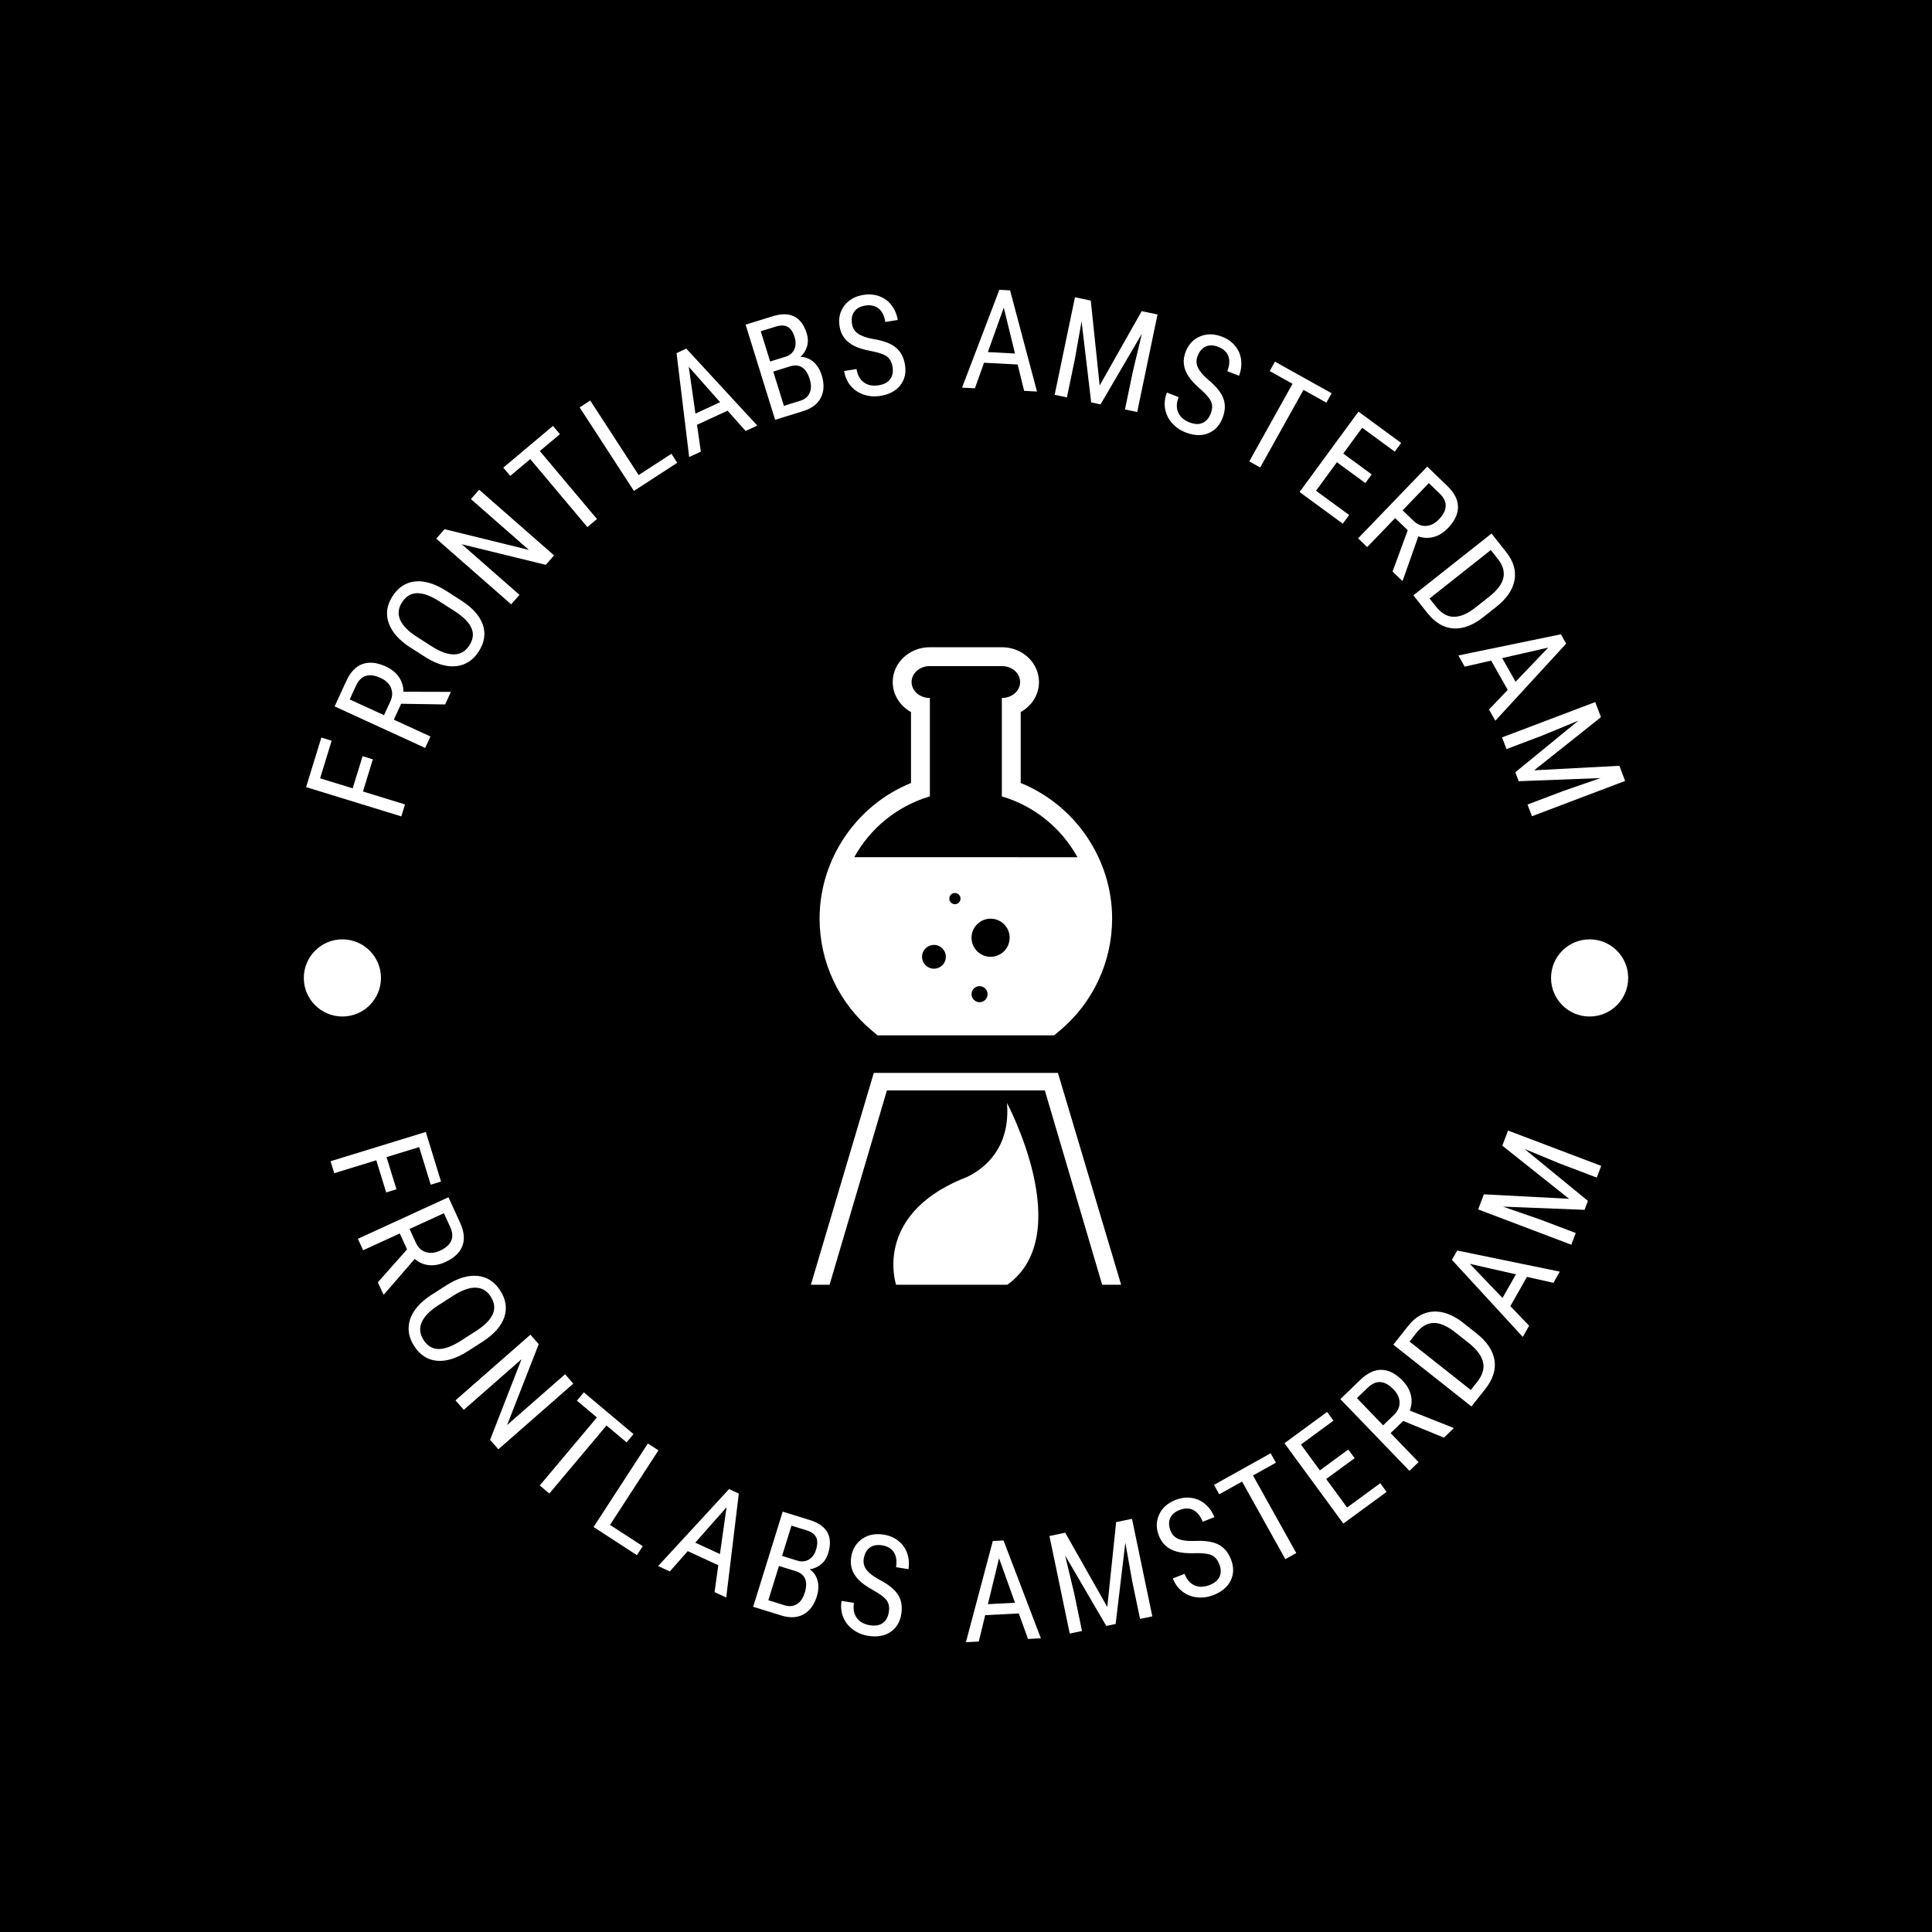 <svg xmlns="http://www.w3.org/2000/svg" version="1.1" xmlns:xlink="http://www.w3.org/1999/xlink" xmlns:svgjs="http://svgjs.dev/svgjs" width="1000" height="1000" viewBox="0 0 1000 1000"><rect width="1000" height="1000" fill="#000000"></rect><g transform="matrix(0.7,0,0,0.7,150,150)"><svg viewBox="0 0 280 280" data-background-color="#ffffff" preserveAspectRatio="xMidYMid meet" height="1000" width="1000" xmlns="http://www.w3.org/2000/svg" xmlns:xlink="http://www.w3.org/1999/xlink"><g id="tight-bounds" transform="matrix(1,0,0,1,0,0)"><svg viewBox="0 0 280 280" height="280" width="280"><g><svg viewBox="0 0 280 280" height="280" width="280"><g><svg viewBox="0 0 280 280" height="280" width="280"><g id="textblocktransform"><svg viewBox="0 0 280 280" height="280" width="280" id="textblock"><g><svg viewBox="0 0 280 280" height="280" width="280"><g transform="matrix(1,0,0,1,107.883,74.003)"><svg viewBox="0 0 64.235 131.993" height="131.993" width="64.235"><g><svg xmlns="http://www.w3.org/2000/svg" xmlns:xlink="http://www.w3.org/1999/xlink" version="1.0" x="0" y="0" viewBox="44.085 18.206 52.122 107.103" enable-background="new 0 0 141.73 141.73" xml:space="preserve" height="131.993" width="64.235" class="icon-o-0" data-fill-palette-color="accent" id="o-0"><g fill="#636365" data-fill-palette-color="accent"><polygon points="93.021,125.309 83.388,92.659 56.859,92.659 47.226,125.309 44.085,125.309 54.656,89.715 85.589,89.715    96.207,125.309  " fill="#ffffff" data-fill-palette-color="accent"></polygon></g><path d="M58.401 125.309c0 0-3.899-11.481 11.046-17.762 0 0 8.448-2.602 7.581-12.778 0 0 11.82 22.093 0.062 30.54H58.401z" fill="#ffffff" data-fill-palette-color="accent"></path><path d="M79.337 41.015V29.09c1.84-1.017 3.072-2.896 3.072-5.038 0-3.224-2.787-5.846-6.21-5.846H64.043c-3.424 0-6.209 2.623-6.209 5.846 0 2.147 1.236 4.027 3.072 5.045v11.918c-9.151 3.716-15.358 12.761-15.358 22.771 0 7.312 3.229 14.196 8.856 18.883l0.881 0.737h1.148 27.375 1.147l0.883-0.737c5.626-4.688 8.855-11.57 8.855-18.883C94.695 53.776 88.487 44.731 79.337 41.015zM64.76 72.211c-1.102 0-1.997-0.893-1.997-1.999 0-1.104 0.896-1.998 1.997-1.998 1.104 0 1.998 0.895 1.998 1.998C66.758 71.318 65.863 72.211 64.76 72.211zM68.281 61.375c-0.521 0-0.941-0.421-0.941-0.941s0.421-0.941 0.941-0.941c0.52 0 0.941 0.421 0.941 0.941S68.801 61.375 68.281 61.375zM72.424 77.84c-0.744 0-1.348-0.604-1.348-1.348s0.604-1.348 1.348-1.348 1.348 0.604 1.348 1.348S73.168 77.84 72.424 77.84zM74.277 70.212c-1.768 0-3.201-1.434-3.201-3.202 0-1.768 1.434-3.201 3.201-3.201 1.769 0 3.202 1.434 3.202 3.201C77.479 68.779 76.046 70.212 74.277 70.212zM51.372 53.482c2.697-4.889 7.245-8.613 12.705-10.219V26.728h-0.033c-1.678 0-3.039-1.198-3.039-2.675 0-1.478 1.36-2.676 3.039-2.676H76.2c1.678 0 3.039 1.198 3.039 2.676 0 1.477-1.361 2.675-3.039 2.675h-0.033v16.536c5.459 1.604 10.008 5.331 12.705 10.218H51.372z" fill="#ffffff" data-fill-palette-color="accent"></path></svg></g></svg></g><g><path d="M15.069 96.557l2.125 0.653-2.048 6.661 8.707 2.677-0.762 2.478-19.715-6.063 3.156-10.264 2.135 0.656-2.394 7.787 6.748 2.075z" fill="#ffffff" data-fill-palette-color="primary"></path><path d="M32.161 85.849l-9.11-0.144-1.513 3.297 7.581 3.478-1.089 2.375-18.749-8.601 2.41-5.253c0.843-1.838 1.959-3.009 3.349-3.515 1.389-0.505 3.006-0.335 4.85 0.512v0c1.161 0.533 2.056 1.252 2.685 2.156 0.629 0.905 0.946 1.926 0.951 3.063v0l9.639 0.026 0.159 0.072zM12.401 84.81l7.107 3.26 1.307-2.85c0.456-0.993 0.501-1.927 0.135-2.801-0.363-0.88-1.078-1.566-2.146-2.056v0c-2.403-1.102-4.104-0.564-5.104 1.616v0z" fill="#ffffff" data-fill-palette-color="primary"></path><path d="M32.299 62.277l3.158 2.024c2.369 1.519 3.871 3.195 4.504 5.03 0.634 1.834 0.355 3.68-0.836 5.538v0c-1.147 1.789-2.677 2.803-4.592 3.044-1.906 0.239-4.01-0.351-6.314-1.771v0l-3.261-2.09c-2.323-1.489-3.816-3.168-4.476-5.036-0.657-1.874-0.398-3.728 0.778-5.563v0c1.172-1.829 2.716-2.851 4.633-3.068 1.912-0.211 4.048 0.42 6.406 1.892zM34.273 66.622l-3.252-2.085c-1.84-1.18-3.4-1.753-4.678-1.721-1.281 0.023-2.319 0.656-3.116 1.898v0c-0.77 1.202-0.899 2.402-0.384 3.6 0.508 1.194 1.644 2.36 3.405 3.497v0l3.115 1.997c1.777 1.139 3.326 1.698 4.646 1.676 1.326-0.018 2.382-0.64 3.167-1.865 0.785-1.225 0.937-2.405 0.456-3.541-0.481-1.136-1.601-2.288-3.359-3.456z" fill="#ffffff" data-fill-palette-color="primary"></path><path d="M39.201 41.392l15.512 13.596-1.716 1.957-17.395-4.264 11.952 10.475-1.722 1.965-15.513-13.595 1.723-1.966 17.463 4.297-12.006-10.523z" fill="#ffffff" data-fill-palette-color="primary"></path><path d="M54.486 28.179l1.437 1.71-4.157 3.494 11.834 14.081-1.985 1.668-11.834-14.081-4.142 3.481-1.437-1.71z" fill="#ffffff" data-fill-palette-color="primary"></path><path d="M62.2 22.924l10.027 15.431 6.78-4.405 1.211 1.864-8.97 5.829-11.239-17.296z" fill="#ffffff" data-fill-palette-color="primary"></path><path d="M94.37 29.228l-3.736-4.201-6.325 2.922 0.795 5.559-2.418 1.117-2.613-21.514 2.018-0.933 14.697 15.932zM82.599 15.94l1.383 9.689 5.107-2.36z" fill="#ffffff" data-fill-palette-color="primary"></path><path d="M106.284 25.117l-5.803 1.8-6.111-19.701 5.618-1.742c1.794-0.557 3.28-0.538 4.458 0.054 1.178 0.593 2.038 1.764 2.581 3.513v0c0.285 0.92 0.309 1.803 0.071 2.649-0.245 0.848-0.699 1.586-1.363 2.215v0c0.985-0.005 1.872 0.328 2.66 0.999 0.79 0.678 1.367 1.607 1.734 2.788v0c0.548 1.768 0.493 3.309-0.166 4.621-0.658 1.313-1.885 2.248-3.679 2.804zM103.532 15.864l-3.435 1.066 2.201 7.095 3.386-1.05c0.94-0.291 1.587-0.832 1.943-1.622 0.356-0.79 0.361-1.743 0.015-2.858v0c-0.737-2.375-2.106-3.252-4.11-2.631zM97.508 8.582l1.943 6.263 3.18-0.986c0.855-0.265 1.457-0.767 1.808-1.505 0.348-0.745 0.375-1.593 0.08-2.546v0c-0.336-1.083-0.818-1.795-1.446-2.137-0.63-0.348-1.438-0.369-2.423-0.064v0z" fill="#ffffff" data-fill-palette-color="primary"></path><path d="M124.795 15.985v0c-0.163-1.018-0.565-1.753-1.205-2.204-0.64-0.451-1.719-0.817-3.238-1.099-1.519-0.282-2.702-0.646-3.548-1.091-0.852-0.438-1.525-0.99-2.02-1.658-0.494-0.661-0.815-1.457-0.964-2.388v0c-0.259-1.612 0.068-3.027 0.979-4.246 0.905-1.218 2.23-1.967 3.977-2.247v0c1.194-0.192 2.299-0.092 3.317 0.298 1.023 0.382 1.86 1.009 2.512 1.88 0.658 0.87 1.079 1.875 1.262 3.014v0l-2.569 0.413c-0.202-1.261-0.662-2.187-1.38-2.778-0.717-0.591-1.646-0.794-2.786-0.611v0c-1.032 0.166-1.789 0.581-2.27 1.246-0.473 0.671-0.626 1.529-0.459 2.575v0c0.137 0.857 0.56 1.526 1.267 2.007 0.707 0.482 1.741 0.845 3.101 1.09v0c2.116 0.338 3.68 0.925 4.693 1.758 1.019 0.833 1.654 2.031 1.906 3.597v0c0.265 1.653-0.059 3.061-0.972 4.224-0.912 1.17-2.289 1.903-4.131 2.199v0c-1.187 0.191-2.325 0.107-3.413-0.252-1.082-0.359-1.984-0.962-2.708-1.807-0.724-0.846-1.183-1.875-1.378-3.089v0l2.57-0.413c0.202 1.261 0.711 2.186 1.524 2.776 0.821 0.588 1.838 0.784 3.053 0.589v0c1.126-0.181 1.926-0.607 2.4-1.277 0.48-0.672 0.64-1.507 0.48-2.506z" fill="#ffffff" data-fill-palette-color="primary"></path><path d="M152.038 20.924l-1.346-5.458-6.958-0.364-1.888 5.289-2.66-0.139 7.718-20.252 2.22 0.116 5.575 20.947zM147.82 3.68l-3.294 9.217 5.618 0.293z" fill="#ffffff" data-fill-palette-color="primary"></path><path d="M162.56 1.549l3.27 0.681 1.846 17.571 8.697-15.375 3.281 0.683-4.206 20.194-2.538-0.529 1.638-7.864 1.871-7.827-8.565 14.638-1.936-0.403-1.989-16.784-1.399 7.872-1.638 7.865-2.538-0.529z" fill="#ffffff" data-fill-palette-color="primary"></path><path d="M190.66 25.646v0c0.376-0.961 0.402-1.797 0.079-2.51-0.323-0.713-1.067-1.576-2.232-2.59-1.166-1.014-2.001-1.927-2.504-2.74-0.512-0.809-0.812-1.627-0.9-2.454-0.09-0.82 0.037-1.669 0.38-2.547v0c0.595-1.52 1.594-2.575 2.998-3.162 1.397-0.59 2.92-0.563 4.568 0.081v0c1.126 0.441 2.028 1.087 2.707 1.94 0.688 0.849 1.091 1.813 1.211 2.894 0.126 1.084-0.021 2.163-0.442 3.238v0l-2.423-0.948c0.465-1.19 0.539-2.221 0.22-3.094-0.319-0.873-1.016-1.52-2.091-1.94v0c-0.973-0.381-1.836-0.407-2.588-0.077-0.748 0.338-1.316 1-1.702 1.986v0c-0.316 0.808-0.292 1.599 0.073 2.372 0.365 0.774 1.071 1.611 2.12 2.513v0c1.652 1.365 2.703 2.664 3.152 3.896 0.456 1.235 0.395 2.59-0.182 4.066v0c-0.61 1.559-1.603 2.608-2.981 3.147-1.38 0.546-2.938 0.479-4.675-0.201v0c-1.12-0.438-2.058-1.087-2.813-1.948-0.75-0.858-1.222-1.835-1.417-2.931-0.195-1.096-0.068-2.216 0.379-3.361v0l2.424 0.948c-0.465 1.19-0.497 2.245-0.094 3.165 0.409 0.923 1.186 1.608 2.332 2.057v0c1.062 0.416 1.968 0.454 2.716 0.116 0.755-0.336 1.316-0.974 1.685-1.916z" fill="#ffffff" data-fill-palette-color="primary"></path><path d="M215.7 21.416l-1.088 1.951-4.743-2.644-8.957 16.065-2.264-1.263 8.956-16.065-4.725-2.634 1.088-1.951z" fill="#ffffff" data-fill-palette-color="primary"></path><path d="M223.991 38.222l-1.314 1.794-5.884-4.313-4.326 5.9 6.86 5.028-1.315 1.794-8.95-6.561 12.194-16.636 8.835 6.475-1.321 1.802-6.744-4.943-3.919 5.347z" fill="#ffffff" data-fill-palette-color="primary"></path><path d="M228.315 58.332l3.145-8.552-2.613-2.516-5.787 6.007-1.881-1.813 14.31-14.855 4.162 4.009c1.456 1.403 2.193 2.843 2.212 4.321 0.018 1.478-0.677 2.948-2.085 4.409v0c-0.886 0.92-1.861 1.528-2.923 1.823-1.062 0.295-2.131 0.257-3.205-0.114v0l-3.207 9.089-0.121 0.126zM235.821 40.024l-5.424 5.631 2.258 2.175c0.787 0.758 1.654 1.109 2.6 1.053 0.951-0.052 1.834-0.5 2.649-1.346v0c1.834-1.904 1.888-3.688 0.161-5.352v0z" fill="#ffffff" data-fill-palette-color="primary"></path><path d="M235.492 66.88l-2.867-3.625 16.179-12.795 3.051 3.858c1.496 1.891 2.065 3.823 1.709 5.795-0.358 1.981-1.606 3.817-3.744 5.508v0l-2.716 2.148c-2.138 1.691-4.208 2.47-6.212 2.339-2.007-0.137-3.807-1.213-5.4-3.228zM250.103 55.704l-1.443-1.825-12.683 10.03 1.291 1.632c1.131 1.431 2.368 2.151 3.708 2.162 1.341 0.011 2.822-0.612 4.442-1.867v0l2.861-2.263c1.709-1.352 2.702-2.668 2.978-3.948 0.277-1.29-0.108-2.597-1.154-3.921z" fill="#ffffff" data-fill-palette-color="primary"></path><path d="M248.282 86.901l3.877-4.069-3.434-6.063-5.474 1.252-1.313-2.318 21.226-4.38 1.096 1.935-14.665 15.961zM260.553 74.074l-9.542 2.178 2.773 4.895z" fill="#ffffff" data-fill-palette-color="primary"></path><path d="M270.275 85.356l1.184 3.123-13.823 11.004 17.64-0.933 1.188 3.133-19.288 7.311-0.919-2.424 7.512-2.848 7.605-2.63-16.947 0.649-0.701-1.849 13.082-10.702-7.39 3.054-7.512 2.847-0.919-2.424z" fill="#ffffff" data-fill-palette-color="primary"></path><path d="M22.08 186.229l-2.125 0.653-2.048-6.66-8.707 2.678-0.762-2.478 19.715-6.063 3.157 10.264-2.135 0.657-2.395-7.787-6.748 2.076z" fill="#ffffff" data-fill-palette-color="primary"></path><path d="M18.227 205.486l6.051-6.813-1.512-3.296-7.581 3.478-1.09-2.375 18.748-8.601 2.41 5.252c0.843 1.838 1.003 3.448 0.48 4.831-0.523 1.382-1.707 2.497-3.551 3.342v0c-1.161 0.533-2.29 0.742-3.387 0.63-1.097-0.113-2.077-0.539-2.942-1.277v0l-6.306 7.289-0.158 0.073zM31.902 191.185l-7.106 3.26 1.308 2.85c0.456 0.993 1.134 1.637 2.035 1.93 0.904 0.299 1.89 0.204 2.958-0.286v0c2.403-1.102 3.104-2.743 2.104-4.923v0z" fill="#ffffff" data-fill-palette-color="primary"></path><path d="M40.027 217.711l-3.157 2.023c-2.369 1.519-4.52 2.183-6.451 1.994-1.931-0.19-3.492-1.214-4.683-3.072v0c-1.147-1.789-1.429-3.603-0.849-5.444 0.579-1.831 1.994-3.497 4.245-4.998v0l3.261-2.09c2.323-1.489 4.472-2.144 6.445-1.965 1.977 0.185 3.553 1.195 4.73 3.03v0c1.172 1.829 1.457 3.659 0.853 5.49-0.607 1.825-2.072 3.503-4.394 5.032zM35.255 217.69l3.253-2.085c1.84-1.18 3.013-2.357 3.516-3.532 0.514-1.173 0.372-2.381-0.423-3.623v0c-0.77-1.202-1.807-1.819-3.111-1.852-1.297-0.037-2.831 0.508-4.6 1.634v0l-3.114 1.996c-1.777 1.139-2.931 2.313-3.463 3.522-0.537 1.213-0.413 2.431 0.372 3.656 0.785 1.225 1.794 1.856 3.028 1.894 1.233 0.037 2.747-0.499 4.542-1.61z" fill="#ffffff" data-fill-palette-color="primary"></path><path d="M58.696 226.463l-15.513 13.596-1.715-1.958 6.508-16.686-11.952 10.475-1.722-1.965 15.512-13.595 1.723 1.965-6.549 16.749 12.006-10.523z" fill="#ffffff" data-fill-palette-color="primary"></path><path d="M71.165 236.918l-1.438 1.71-4.157-3.494-11.834 14.08-1.985-1.668 11.834-14.08-4.142-3.481 1.438-1.71z" fill="#ffffff" data-fill-palette-color="primary"></path><path d="M76.325 240.281l-10.028 15.432 6.779 4.405-1.211 1.864-8.97-5.829 11.239-17.295z" fill="#ffffff" data-fill-palette-color="primary"></path><path d="M87.94 269.632l0.777-5.567-6.325-2.922-3.717 4.209-2.418-1.118 14.687-15.936 2.019 0.932-2.604 21.519zM90.427 252.055l-6.48 7.334 5.107 2.359z" fill="#ffffff" data-fill-palette-color="primary"></path><path d="M101.743 274.467l-5.804-1.8 6.11-19.701 5.618 1.742c1.794 0.557 3.009 1.413 3.645 2.569 0.636 1.156 0.682 2.608 0.14 4.356v0c-0.285 0.92-0.766 1.661-1.441 2.224-0.682 0.561-1.474 0.913-2.376 1.055v0c0.815 0.553 1.358 1.329 1.627 2.329 0.267 1.006 0.218 2.099-0.148 3.279v0c-0.548 1.768-1.466 3.007-2.751 3.717-1.286 0.71-2.826 0.786-4.62 0.23zM104.71 265.281l-3.435-1.065-2.201 7.095 3.386 1.051c0.94 0.291 1.779 0.212 2.52-0.238 0.74-0.45 1.283-1.233 1.629-2.348v0c0.737-2.375 0.103-3.873-1.899-4.495zM103.864 255.868l-1.943 6.263 3.181 0.987c0.855 0.265 1.635 0.193 2.342-0.218 0.709-0.417 1.211-1.101 1.506-2.054v0c0.336-1.083 0.342-1.943 0.017-2.58-0.323-0.644-0.976-1.118-1.962-1.424v0z" fill="#ffffff" data-fill-palette-color="primary"></path><path d="M124.018 273.794v0c0.163-1.018 0.012-1.842-0.454-2.47-0.466-0.628-1.377-1.314-2.732-2.057-1.354-0.743-2.364-1.459-3.028-2.147-0.672-0.682-1.139-1.418-1.4-2.207-0.262-0.782-0.318-1.639-0.169-2.569v0c0.259-1.612 1.012-2.854 2.259-3.727 1.24-0.873 2.734-1.17 4.481-0.889v0c1.194 0.192 2.213 0.632 3.057 1.321 0.852 0.683 1.451 1.541 1.798 2.571 0.353 1.032 0.438 2.118 0.255 3.258v0l-2.57-0.412c0.202-1.261 0.055-2.285-0.441-3.07-0.497-0.785-1.315-1.27-2.455-1.453v0c-1.032-0.166-1.881-0.008-2.546 0.474-0.66 0.489-1.073 1.256-1.241 2.302v0c-0.137 0.857 0.054 1.624 0.575 2.303 0.521 0.679 1.389 1.347 2.605 2.006v0c1.904 0.984 3.206 2.03 3.907 3.138 0.707 1.11 0.936 2.447 0.684 4.012v0c-0.265 1.653-1.014 2.888-2.245 3.708-1.233 0.826-2.77 1.091-4.611 0.796v0c-1.187-0.191-2.241-0.626-3.163-1.307-0.915-0.68-1.584-1.534-2.007-2.564-0.423-1.03-0.537-2.151-0.342-3.365v0l2.57 0.412c-0.202 1.261-0.009 2.299 0.58 3.113 0.596 0.815 1.501 1.32 2.714 1.515v0c1.126 0.181 2.019 0.027 2.679-0.462 0.666-0.488 1.08-1.231 1.24-2.23z" fill="#ffffff" data-fill-palette-color="primary"></path><path d="M152.839 279.328l-1.908-5.287-6.959 0.364-1.325 5.456-2.661 0.139 5.564-20.946 2.221-0.116 7.728 20.251zM146.845 262.619l-2.314 9.509 5.617-0.293z" fill="#ffffff" data-fill-palette-color="primary"></path><path d="M157.274 258.014l3.27-0.681 8.708 15.373 1.835-17.569 3.281-0.683 4.206 20.193-2.538 0.529-1.638-7.865-1.41-7.923-2.008 16.841-1.936 0.403-8.525-14.594 1.861 7.777 1.638 7.864-2.538 0.529z" fill="#ffffff" data-fill-palette-color="primary"></path><path d="M192.445 263.858v0c-0.376-0.961-0.924-1.593-1.645-1.898-0.721-0.305-1.853-0.434-3.398-0.387-1.544 0.047-2.777-0.058-3.698-0.314-0.925-0.247-1.701-0.644-2.326-1.192-0.623-0.541-1.106-1.251-1.449-2.128v0c-0.595-1.52-0.576-2.973 0.056-4.358 0.626-1.382 1.762-2.395 3.41-3.039v0c1.126-0.441 2.228-0.578 3.304-0.413 1.081 0.157 2.032 0.591 2.854 1.304 0.828 0.71 1.452 1.603 1.873 2.679v0l-2.424 0.948c-0.465-1.19-1.111-1.997-1.937-2.422-0.826-0.425-1.777-0.427-2.853-0.006v0c-0.973 0.381-1.625 0.947-1.953 1.699-0.32 0.756-0.288 1.627 0.098 2.614v0c0.316 0.808 0.871 1.372 1.663 1.692 0.793 0.321 1.88 0.456 3.263 0.408v0c2.14-0.118 3.793 0.123 4.959 0.722 1.173 0.598 2.048 1.634 2.625 3.11v0c0.61 1.559 0.592 3.003-0.054 4.335-0.643 1.337-1.833 2.346-3.57 3.025v0c-1.12 0.438-2.249 0.598-3.389 0.478-1.133-0.121-2.143-0.519-3.029-1.191-0.887-0.673-1.554-1.582-2.003-2.727v0l2.424-0.948c0.465 1.19 1.158 1.986 2.079 2.389 0.927 0.4 1.963 0.376 3.108-0.072v0c1.062-0.416 1.754-1.002 2.074-1.758 0.327-0.759 0.306-1.609-0.062-2.55z" fill="#ffffff" data-fill-palette-color="primary"></path><path d="M203.077 240.884l1.088 1.951-4.744 2.644 8.957 16.065-2.265 1.263-8.956-16.065-4.726 2.634-1.087-1.951z" fill="#ffffff" data-fill-palette-color="primary"></path><path d="M219.146 240.109l1.315 1.793-5.885 4.314 4.326 5.9 6.859-5.028 1.315 1.794-8.951 6.56-12.194-16.636 8.835-6.476 1.32 1.802-6.744 4.943 3.92 5.347z" fill="#ffffff" data-fill-palette-color="primary"></path><path d="M238.951 237.65l-8.429-3.462-2.612 2.517 5.787 6.007-1.882 1.813-14.311-14.855 4.162-4.01c1.456-1.403 2.923-2.086 4.401-2.048 1.478 0.037 2.92 0.786 4.328 2.247v0c0.886 0.92 1.457 1.916 1.713 2.989 0.255 1.072 0.177 2.139-0.234 3.199v0l8.963 3.544 0.121 0.126zM220.936 229.466l5.424 5.63 2.258-2.175c0.787-0.758 1.17-1.611 1.15-2.558-0.016-0.952-0.432-1.851-1.247-2.698v0c-1.834-1.904-3.615-2.024-5.342-0.36v0z" fill="#ffffff" data-fill-palette-color="primary"></path><path d="M247.517 227.572l-2.867 3.624-16.179-12.795 3.051-3.858c1.496-1.891 3.244-2.891 5.245-2.998 2.01-0.108 4.085 0.683 6.223 2.374v0l2.716 2.148c2.138 1.691 3.373 3.526 3.707 5.505 0.329 1.985-0.303 3.984-1.896 5.999zM233.274 215.929l-1.443 1.825 12.683 10.03 1.291-1.632c1.131-1.431 1.548-2.8 1.249-4.107-0.299-1.307-1.245-2.605-2.84-3.892v0l-2.862-2.263c-1.709-1.352-3.219-2.014-4.528-1.988-1.32 0.028-2.503 0.703-3.55 2.027z" fill="#ffffff" data-fill-palette-color="primary"></path><path d="M261.621 205.597l-5.484-1.234-3.434 6.062 3.888 4.052-1.313 2.318-14.67-15.953 1.096-1.935 21.23 4.371zM244.31 201.667l6.774 7.064 2.772-4.895z" fill="#ffffff" data-fill-palette-color="primary"></path><path d="M246.035 190.397l1.184-3.123 17.643 0.924-13.826-10.995 1.188-3.133 19.288 7.312-0.919 2.424-7.512-2.848-7.438-3.071 13.119 10.748-0.701 1.849-16.889-0.66 7.557 2.613 7.512 2.847-0.918 2.425z" fill="#ffffff" data-fill-palette-color="primary"></path><path d="M2.9 142.471c0-4.411 3.576-7.988 7.987-7.988 4.411 0 7.988 3.576 7.988 7.988 0 4.411-3.576 7.988-7.988 7.987-4.411 0-7.988-3.576-7.987-7.987z" fill="#ffffff" data-fill-palette-color="primary"></path><path d="M261.125 142.471c0-4.411 3.576-7.988 7.988-7.988 4.411 0 7.988 3.576 7.987 7.988 0 4.411-3.576 7.988-7.987 7.987-4.411 0-7.988-3.576-7.988-7.987z" fill="#ffffff" data-fill-palette-color="primary"></path></g></svg></g></svg></g></svg></g></svg></g><defs></defs></svg><rect width="280" height="280" fill="none" stroke="none" visibility="hidden"></rect></g></svg></g></svg>